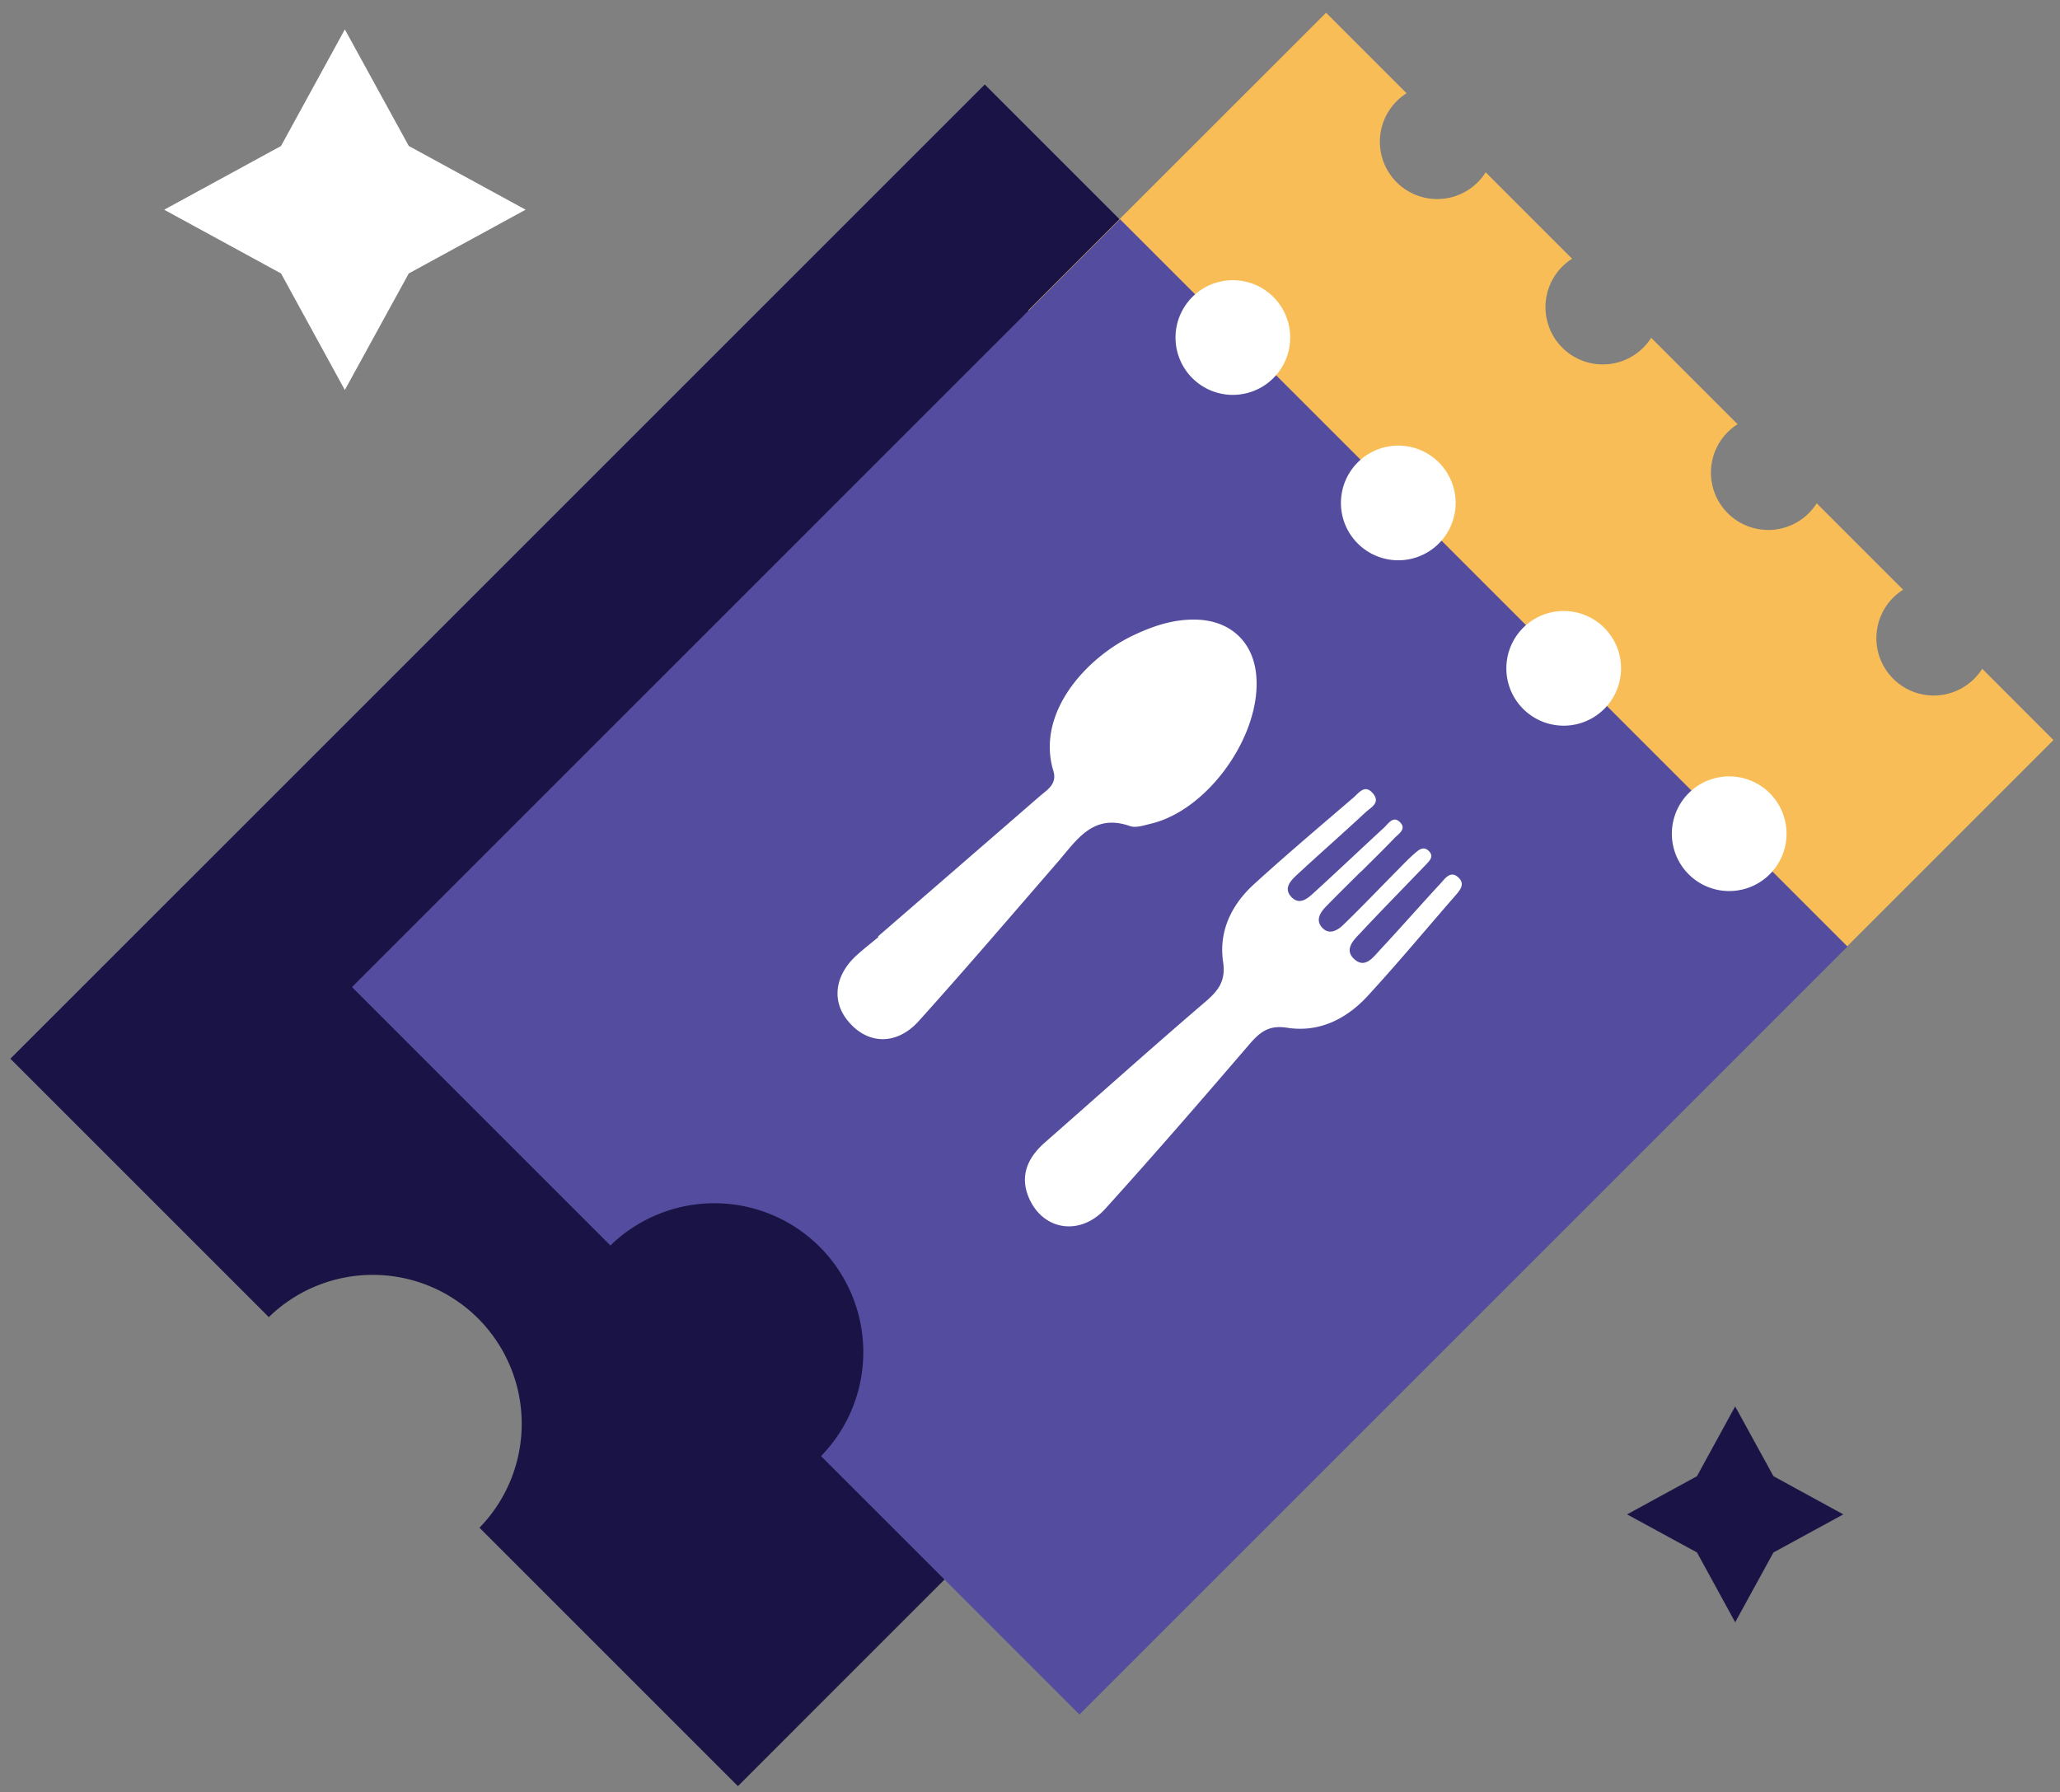<svg width="77" height="67" viewBox="0 0 77 67" fill="none" xmlns="http://www.w3.org/2000/svg"><rect x="0" y="0" width="77" height="67" fill="#808080" stroke="none"/><path d="M54.338 20.688a5.567 5.567 0 01-7.874-7.874L36.81 3.158 25.678 14.29.388 39.578l9.66 9.66a5.57 5.57 0 017.823.05 5.57 5.57 0 01.051 7.823l9.66 9.66L52.87 41.48 64 30.351l-9.662-9.663z" fill="#1A1446"/><path d="M10.504 5.457l2.386-4.358 2.39 4.358 4.367 2.382-4.368 2.383-2.39 4.357-2.385-4.357L6.136 7.84l4.368-2.382z" fill="#fff"/><path d="M63.43 55.184l1.428-2.609 1.431 2.609 2.612 1.428-2.612 1.424-1.43 2.609-1.428-2.61-2.613-1.423 2.613-1.428z" fill="#1A1446"/><path d="M74.092 25.001a2.143 2.143 0 11-2.956-2.956l-3.23-3.23a2.143 2.143 0 11-2.957-2.957l-3.23-3.23a2.142 2.142 0 11-2.956-2.956l-3.23-3.23a2.143 2.143 0 11-2.956-2.956l-3.01-3.01-11.132 11.13 27.19 27.189 11.13-11.13L74.092 25z" fill="#F9BD57"/><path d="M41.864 8.194L13.157 36.9l9.659 9.66a5.57 5.57 0 017.823.05 5.57 5.57 0 01.05 7.824l9.66 9.659 28.708-28.708L41.864 8.194z" fill="#544D9F"/><path d="M32.82 35.005c2.01-1.742 4.022-3.483 6.03-5.228.294-.253.675-.466.523-.959-.661-2.197 1.266-4.229 2.923-5.035.746-.361 1.519-.631 2.363-.621 1.275.013 2.14.773 2.288 1.991.267 2.228-1.745 5.123-3.932 5.64-.253.06-.553.165-.776.088-1.387-.486-1.991.523-2.707 1.35-1.721 1.984-3.429 3.982-5.187 5.936-.858.952-1.981.881-2.704-.07-.553-.73-.415-1.654.365-2.373.266-.243.553-.463.83-.696-.003-.006-.01-.013-.017-.023zm18.052-2.427c-.442.442-.888.878-1.323 1.326-.22.227-.378.517-.121.783.266.277.577.085.783-.114.685-.662 1.343-1.354 2.014-2.032.21-.21.412-.429.635-.621.142-.125.32-.297.516-.135.264.223.047.408-.108.57-.796.83-1.603 1.65-2.39 2.491-.26.277-.657.635-.263 1.003.405.38.716-.068.97-.341.762-.817 1.498-1.658 2.257-2.478.165-.178.361-.486.645-.25.32.267.067.52-.132.75-1.08 1.239-2.13 2.504-3.243 3.712-.794.858-1.813 1.364-3 1.178-.676-.108-1.013.155-1.405.611-1.778 2.069-3.56 4.131-5.39 6.153-.9.995-2.23.837-2.797-.277-.436-.857-.16-1.586.536-2.197 2.002-1.758 3.983-3.534 6.004-5.265.49-.419.763-.787.658-1.485-.168-1.151.314-2.14 1.155-2.906 1.215-1.107 2.47-2.167 3.716-3.237.209-.178.428-.516.729-.158.3.354-.085.53-.277.709-.84.783-1.708 1.542-2.552 2.325-.24.223-.526.51-.22.837.308.327.612.054.851-.166.875-.796 1.732-1.613 2.602-2.413.176-.162.365-.496.635-.185.206.24-.088.412-.233.563-.408.429-.834.84-1.252 1.26.003-.008 0-.01 0-.01zm-4.789-17.817a2.143 2.143 0 100-4.286 2.143 2.143 0 000 4.287zm6.183 6.184a2.143 2.143 0 100-4.287 2.143 2.143 0 000 4.287zm6.183 6.183a2.143 2.143 0 100-4.287 2.143 2.143 0 000 4.287zm6.186 6.182a2.143 2.143 0 100-4.286 2.143 2.143 0 000 4.286z" fill="#fff"/></svg>